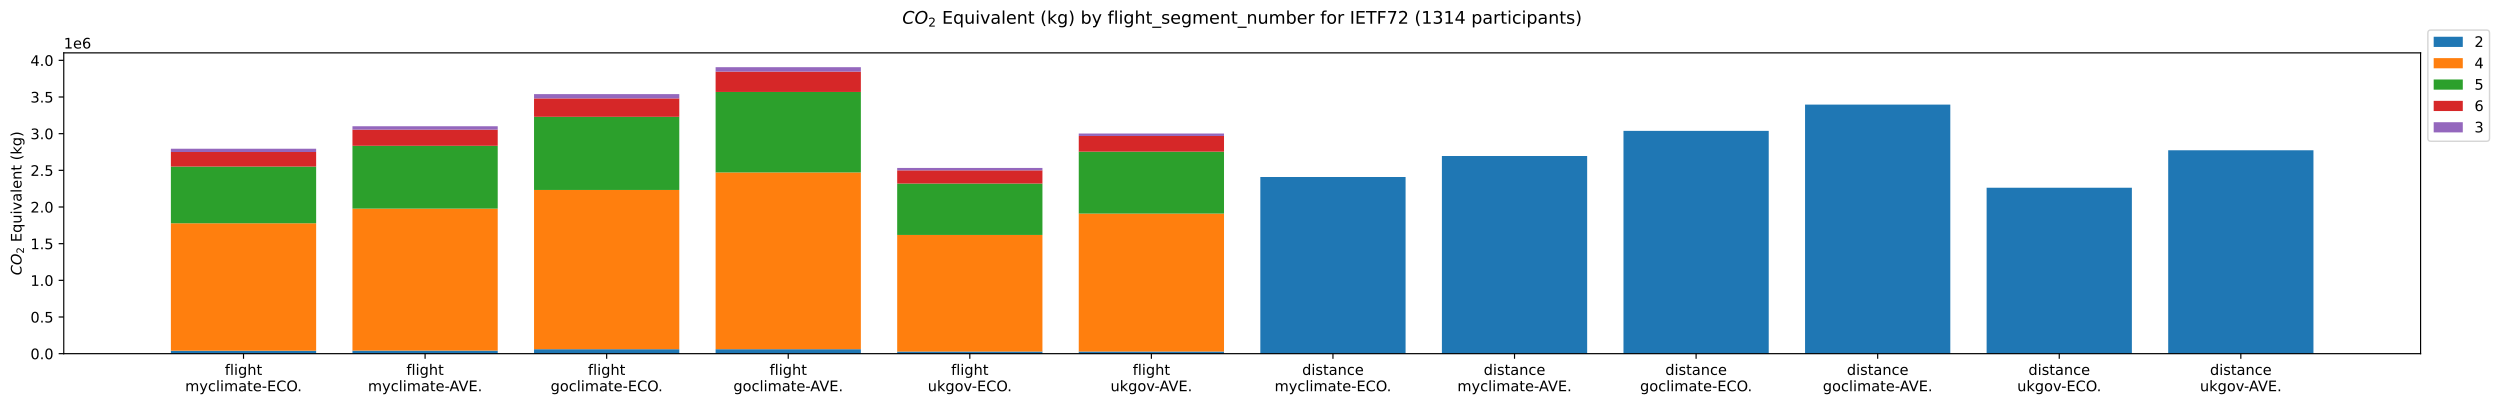 <?xml version="1.0" encoding="utf-8" standalone="no"?>
<!DOCTYPE svg PUBLIC "-//W3C//DTD SVG 1.1//EN"
  "http://www.w3.org/Graphics/SVG/1.1/DTD/svg11.dtd">
<!-- Created with matplotlib (https://matplotlib.org/) -->
<svg height="278.061pt" version="1.1" viewBox="0 0 1717.576 278.061" width="1717.576pt" xmlns="http://www.w3.org/2000/svg" xmlns:xlink="http://www.w3.org/1999/xlink">
 <defs>
  <style type="text/css">
*{stroke-linecap:butt;stroke-linejoin:round;}
  </style>
 </defs>
 <g id="figure_1">
  <g id="patch_1">
   <path d="M -0 278.061 
L 1717.576 278.061 
L 1717.576 0 
L -0 0 
z
" style="fill:#ffffff;"/>
  </g>
  <g id="axes_1">
   <g id="patch_2">
    <path d="M 43.803 242.985 
L 1663.013 242.985 
L 1663.013 36.32 
L 43.803 36.32 
z
" style="fill:#ffffff;"/>
   </g>
   <g id="patch_3">
    <path clip-path="url(#p54dc9be041)" d="M 117.404 242.985 
L 217.201 242.985 
L 217.201 240.955 
L 117.404 240.955 
z
" style="fill:#1f77b4;"/>
   </g>
   <g id="patch_4">
    <path clip-path="url(#p54dc9be041)" d="M 242.15 242.985 
L 341.947 242.985 
L 341.947 240.875 
L 242.15 240.875 
z
" style="fill:#1f77b4;"/>
   </g>
   <g id="patch_5">
    <path clip-path="url(#p54dc9be041)" d="M 366.897 242.985 
L 466.694 242.985 
L 466.694 239.891 
L 366.897 239.891 
z
" style="fill:#1f77b4;"/>
   </g>
   <g id="patch_6">
    <path clip-path="url(#p54dc9be041)" d="M 491.643 242.985 
L 591.44 242.985 
L 591.44 239.891 
L 491.643 239.891 
z
" style="fill:#1f77b4;"/>
   </g>
   <g id="patch_7">
    <path clip-path="url(#p54dc9be041)" d="M 616.39 242.985 
L 716.187 242.985 
L 716.187 241.528 
L 616.39 241.528 
z
" style="fill:#1f77b4;"/>
   </g>
   <g id="patch_8">
    <path clip-path="url(#p54dc9be041)" d="M 741.136 242.985 
L 840.933 242.985 
L 840.933 241.516 
L 741.136 241.516 
z
" style="fill:#1f77b4;"/>
   </g>
   <g id="patch_9">
    <path clip-path="url(#p54dc9be041)" d="M 865.883 242.985 
L 965.68 242.985 
L 965.68 121.591 
L 865.883 121.591 
z
" style="fill:#1f77b4;"/>
   </g>
   <g id="patch_10">
    <path clip-path="url(#p54dc9be041)" d="M 990.629 242.985 
L 1090.427 242.985 
L 1090.427 107.156 
L 990.629 107.156 
z
" style="fill:#1f77b4;"/>
   </g>
   <g id="patch_11">
    <path clip-path="url(#p54dc9be041)" d="M 1115.376 242.985 
L 1215.173 242.985 
L 1215.173 89.925 
L 1115.376 89.925 
z
" style="fill:#1f77b4;"/>
   </g>
   <g id="patch_12">
    <path clip-path="url(#p54dc9be041)" d="M 1240.122 242.985 
L 1339.92 242.985 
L 1339.92 71.849 
L 1240.122 71.849 
z
" style="fill:#1f77b4;"/>
   </g>
   <g id="patch_13">
    <path clip-path="url(#p54dc9be041)" d="M 1364.869 242.985 
L 1464.666 242.985 
L 1464.666 128.997 
L 1364.869 128.997 
z
" style="fill:#1f77b4;"/>
   </g>
   <g id="patch_14">
    <path clip-path="url(#p54dc9be041)" d="M 1489.615 242.985 
L 1589.413 242.985 
L 1589.413 103.227 
L 1489.615 103.227 
z
" style="fill:#1f77b4;"/>
   </g>
   <g id="patch_15">
    <path clip-path="url(#p54dc9be041)" d="M 117.404 240.955 
L 217.201 240.955 
L 217.201 153.385 
L 117.404 153.385 
z
" style="fill:#ff7f0e;"/>
   </g>
   <g id="patch_16">
    <path clip-path="url(#p54dc9be041)" d="M 242.15 240.875 
L 341.947 240.875 
L 341.947 143.328 
L 242.15 143.328 
z
" style="fill:#ff7f0e;"/>
   </g>
   <g id="patch_17">
    <path clip-path="url(#p54dc9be041)" d="M 366.897 239.891 
L 466.694 239.891 
L 466.694 130.505 
L 366.897 130.505 
z
" style="fill:#ff7f0e;"/>
   </g>
   <g id="patch_18">
    <path clip-path="url(#p54dc9be041)" d="M 491.643 239.891 
L 591.44 239.891 
L 591.44 118.466 
L 491.643 118.466 
z
" style="fill:#ff7f0e;"/>
   </g>
   <g id="patch_19">
    <path clip-path="url(#p54dc9be041)" d="M 616.39 241.528 
L 716.187 241.528 
L 716.187 161.414 
L 616.39 161.414 
z
" style="fill:#ff7f0e;"/>
   </g>
   <g id="patch_20">
    <path clip-path="url(#p54dc9be041)" d="M 741.136 241.516 
L 840.933 241.516 
L 840.933 146.735 
L 741.136 146.735 
z
" style="fill:#ff7f0e;"/>
   </g>
   <g id="patch_21">
    <path clip-path="url(#p54dc9be041)" d="M 865.883 121.591 
L 965.68 121.591 
L 965.68 121.591 
L 865.883 121.591 
z
" style="fill:#ff7f0e;"/>
   </g>
   <g id="patch_22">
    <path clip-path="url(#p54dc9be041)" d="M 990.629 107.156 
L 1090.427 107.156 
L 1090.427 107.156 
L 990.629 107.156 
z
" style="fill:#ff7f0e;"/>
   </g>
   <g id="patch_23">
    <path clip-path="url(#p54dc9be041)" d="M 1115.376 89.925 
L 1215.173 89.925 
L 1215.173 89.925 
L 1115.376 89.925 
z
" style="fill:#ff7f0e;"/>
   </g>
   <g id="patch_24">
    <path clip-path="url(#p54dc9be041)" d="M 1240.122 71.849 
L 1339.92 71.849 
L 1339.92 71.849 
L 1240.122 71.849 
z
" style="fill:#ff7f0e;"/>
   </g>
   <g id="patch_25">
    <path clip-path="url(#p54dc9be041)" d="M 1364.869 128.997 
L 1464.666 128.997 
L 1464.666 128.997 
L 1364.869 128.997 
z
" style="fill:#ff7f0e;"/>
   </g>
   <g id="patch_26">
    <path clip-path="url(#p54dc9be041)" d="M 1489.615 103.227 
L 1589.413 103.227 
L 1589.413 103.227 
L 1489.615 103.227 
z
" style="fill:#ff7f0e;"/>
   </g>
   <g id="patch_27">
    <path clip-path="url(#p54dc9be041)" d="M 117.404 153.385 
L 217.201 153.385 
L 217.201 114.438 
L 117.404 114.438 
z
" style="fill:#2ca02c;"/>
   </g>
   <g id="patch_28">
    <path clip-path="url(#p54dc9be041)" d="M 242.15 143.328 
L 341.947 143.328 
L 341.947 100.162 
L 242.15 100.162 
z
" style="fill:#2ca02c;"/>
   </g>
   <g id="patch_29">
    <path clip-path="url(#p54dc9be041)" d="M 366.897 130.505 
L 466.694 130.505 
L 466.694 80.251 
L 366.897 80.251 
z
" style="fill:#2ca02c;"/>
   </g>
   <g id="patch_30">
    <path clip-path="url(#p54dc9be041)" d="M 491.643 118.466 
L 591.44 118.466 
L 591.44 63.171 
L 491.643 63.171 
z
" style="fill:#2ca02c;"/>
   </g>
   <g id="patch_31">
    <path clip-path="url(#p54dc9be041)" d="M 616.39 161.414 
L 716.187 161.414 
L 716.187 126.097 
L 616.39 126.097 
z
" style="fill:#2ca02c;"/>
   </g>
   <g id="patch_32">
    <path clip-path="url(#p54dc9be041)" d="M 741.136 146.735 
L 840.933 146.735 
L 840.933 104.195 
L 741.136 104.195 
z
" style="fill:#2ca02c;"/>
   </g>
   <g id="patch_33">
    <path clip-path="url(#p54dc9be041)" d="M 865.883 121.591 
L 965.68 121.591 
L 965.68 121.591 
L 865.883 121.591 
z
" style="fill:#2ca02c;"/>
   </g>
   <g id="patch_34">
    <path clip-path="url(#p54dc9be041)" d="M 990.629 107.156 
L 1090.427 107.156 
L 1090.427 107.156 
L 990.629 107.156 
z
" style="fill:#2ca02c;"/>
   </g>
   <g id="patch_35">
    <path clip-path="url(#p54dc9be041)" d="M 1115.376 89.925 
L 1215.173 89.925 
L 1215.173 89.925 
L 1115.376 89.925 
z
" style="fill:#2ca02c;"/>
   </g>
   <g id="patch_36">
    <path clip-path="url(#p54dc9be041)" d="M 1240.122 71.849 
L 1339.92 71.849 
L 1339.92 71.849 
L 1240.122 71.849 
z
" style="fill:#2ca02c;"/>
   </g>
   <g id="patch_37">
    <path clip-path="url(#p54dc9be041)" d="M 1364.869 128.997 
L 1464.666 128.997 
L 1464.666 128.997 
L 1364.869 128.997 
z
" style="fill:#2ca02c;"/>
   </g>
   <g id="patch_38">
    <path clip-path="url(#p54dc9be041)" d="M 1489.615 103.227 
L 1589.413 103.227 
L 1589.413 103.227 
L 1489.615 103.227 
z
" style="fill:#2ca02c;"/>
   </g>
   <g id="patch_39">
    <path clip-path="url(#p54dc9be041)" d="M 117.404 114.438 
L 217.201 114.438 
L 217.201 104.428 
L 117.404 104.428 
z
" style="fill:#d62728;"/>
   </g>
   <g id="patch_40">
    <path clip-path="url(#p54dc9be041)" d="M 242.15 100.162 
L 341.947 100.162 
L 341.947 89.07 
L 242.15 89.07 
z
" style="fill:#d62728;"/>
   </g>
   <g id="patch_41">
    <path clip-path="url(#p54dc9be041)" d="M 366.897 80.251 
L 466.694 80.251 
L 466.694 67.6 
L 366.897 67.6 
z
" style="fill:#d62728;"/>
   </g>
   <g id="patch_42">
    <path clip-path="url(#p54dc9be041)" d="M 491.643 63.171 
L 591.44 63.171 
L 591.44 49.204 
L 491.643 49.204 
z
" style="fill:#d62728;"/>
   </g>
   <g id="patch_43">
    <path clip-path="url(#p54dc9be041)" d="M 616.39 126.097 
L 716.187 126.097 
L 716.187 117.035 
L 616.39 117.035 
z
" style="fill:#d62728;"/>
   </g>
   <g id="patch_44">
    <path clip-path="url(#p54dc9be041)" d="M 741.136 104.195 
L 840.933 104.195 
L 840.933 93.411 
L 741.136 93.411 
z
" style="fill:#d62728;"/>
   </g>
   <g id="patch_45">
    <path clip-path="url(#p54dc9be041)" d="M 865.883 121.591 
L 965.68 121.591 
L 965.68 121.591 
L 865.883 121.591 
z
" style="fill:#d62728;"/>
   </g>
   <g id="patch_46">
    <path clip-path="url(#p54dc9be041)" d="M 990.629 107.156 
L 1090.427 107.156 
L 1090.427 107.156 
L 990.629 107.156 
z
" style="fill:#d62728;"/>
   </g>
   <g id="patch_47">
    <path clip-path="url(#p54dc9be041)" d="M 1115.376 89.925 
L 1215.173 89.925 
L 1215.173 89.925 
L 1115.376 89.925 
z
" style="fill:#d62728;"/>
   </g>
   <g id="patch_48">
    <path clip-path="url(#p54dc9be041)" d="M 1240.122 71.849 
L 1339.92 71.849 
L 1339.92 71.849 
L 1240.122 71.849 
z
" style="fill:#d62728;"/>
   </g>
   <g id="patch_49">
    <path clip-path="url(#p54dc9be041)" d="M 1364.869 128.997 
L 1464.666 128.997 
L 1464.666 128.997 
L 1364.869 128.997 
z
" style="fill:#d62728;"/>
   </g>
   <g id="patch_50">
    <path clip-path="url(#p54dc9be041)" d="M 1489.615 103.227 
L 1589.413 103.227 
L 1589.413 103.227 
L 1489.615 103.227 
z
" style="fill:#d62728;"/>
   </g>
   <g id="patch_51">
    <path clip-path="url(#p54dc9be041)" d="M 117.404 104.428 
L 217.201 104.428 
L 217.201 102.184 
L 117.404 102.184 
z
" style="fill:#9467bd;"/>
   </g>
   <g id="patch_52">
    <path clip-path="url(#p54dc9be041)" d="M 242.15 89.07 
L 341.947 89.07 
L 341.947 86.736 
L 242.15 86.736 
z
" style="fill:#9467bd;"/>
   </g>
   <g id="patch_53">
    <path clip-path="url(#p54dc9be041)" d="M 366.897 67.6 
L 466.694 67.6 
L 466.694 64.657 
L 366.897 64.657 
z
" style="fill:#9467bd;"/>
   </g>
   <g id="patch_54">
    <path clip-path="url(#p54dc9be041)" d="M 491.643 49.204 
L 591.44 49.204 
L 591.44 46.161 
L 491.643 46.161 
z
" style="fill:#9467bd;"/>
   </g>
   <g id="patch_55">
    <path clip-path="url(#p54dc9be041)" d="M 616.39 117.035 
L 716.187 117.035 
L 716.187 115.38 
L 616.39 115.38 
z
" style="fill:#9467bd;"/>
   </g>
   <g id="patch_56">
    <path clip-path="url(#p54dc9be041)" d="M 741.136 93.411 
L 840.933 93.411 
L 840.933 91.733 
L 741.136 91.733 
z
" style="fill:#9467bd;"/>
   </g>
   <g id="patch_57">
    <path clip-path="url(#p54dc9be041)" d="M 865.883 121.591 
L 965.68 121.591 
L 965.68 121.591 
L 865.883 121.591 
z
" style="fill:#9467bd;"/>
   </g>
   <g id="patch_58">
    <path clip-path="url(#p54dc9be041)" d="M 990.629 107.156 
L 1090.427 107.156 
L 1090.427 107.156 
L 990.629 107.156 
z
" style="fill:#9467bd;"/>
   </g>
   <g id="patch_59">
    <path clip-path="url(#p54dc9be041)" d="M 1115.376 89.925 
L 1215.173 89.925 
L 1215.173 89.925 
L 1115.376 89.925 
z
" style="fill:#9467bd;"/>
   </g>
   <g id="patch_60">
    <path clip-path="url(#p54dc9be041)" d="M 1240.122 71.849 
L 1339.92 71.849 
L 1339.92 71.849 
L 1240.122 71.849 
z
" style="fill:#9467bd;"/>
   </g>
   <g id="patch_61">
    <path clip-path="url(#p54dc9be041)" d="M 1364.869 128.997 
L 1464.666 128.997 
L 1464.666 128.997 
L 1364.869 128.997 
z
" style="fill:#9467bd;"/>
   </g>
   <g id="patch_62">
    <path clip-path="url(#p54dc9be041)" d="M 1489.615 103.227 
L 1589.413 103.227 
L 1589.413 103.227 
L 1489.615 103.227 
z
" style="fill:#9467bd;"/>
   </g>
   <g id="matplotlib.axis_1">
    <g id="xtick_1">
     <g id="line2d_1">
      <defs>
       <path d="M 0 0 
L 0 3.5 
" id="m8d1de72ce3" style="stroke:#000000;stroke-width:0.8;"/>
      </defs>
      <g>
       <use style="stroke:#000000;stroke-width:0.8;" x="167.302" xlink:href="#m8d1de72ce3" y="242.985"/>
      </g>
     </g>
     <g id="text_1">
      <!-- flight -->
      <defs>
       <path d="M 37.109 75.984 
L 37.109 68.5 
L 28.516 68.5 
Q 23.688 68.5 21.797 66.547 
Q 19.922 64.594 19.922 59.516 
L 19.922 54.688 
L 34.719 54.688 
L 34.719 47.703 
L 19.922 47.703 
L 19.922 0 
L 10.891 0 
L 10.891 47.703 
L 2.297 47.703 
L 2.297 54.688 
L 10.891 54.688 
L 10.891 58.5 
Q 10.891 67.625 15.141 71.797 
Q 19.391 75.984 28.609 75.984 
z
" id="DejaVuSans-102"/>
       <path d="M 9.422 75.984 
L 18.406 75.984 
L 18.406 0 
L 9.422 0 
z
" id="DejaVuSans-108"/>
       <path d="M 9.422 54.688 
L 18.406 54.688 
L 18.406 0 
L 9.422 0 
z
M 9.422 75.984 
L 18.406 75.984 
L 18.406 64.594 
L 9.422 64.594 
z
" id="DejaVuSans-105"/>
       <path d="M 45.406 27.984 
Q 45.406 37.75 41.375 43.109 
Q 37.359 48.484 30.078 48.484 
Q 22.859 48.484 18.828 43.109 
Q 14.797 37.75 14.797 27.984 
Q 14.797 18.266 18.828 12.891 
Q 22.859 7.516 30.078 7.516 
Q 37.359 7.516 41.375 12.891 
Q 45.406 18.266 45.406 27.984 
z
M 54.391 6.781 
Q 54.391 -7.172 48.188 -13.984 
Q 42 -20.797 29.203 -20.797 
Q 24.469 -20.797 20.266 -20.094 
Q 16.062 -19.391 12.109 -17.922 
L 12.109 -9.188 
Q 16.062 -11.328 19.922 -12.344 
Q 23.781 -13.375 27.781 -13.375 
Q 36.625 -13.375 41.016 -8.766 
Q 45.406 -4.156 45.406 5.172 
L 45.406 9.625 
Q 42.625 4.781 38.281 2.391 
Q 33.938 0 27.875 0 
Q 17.828 0 11.672 7.656 
Q 5.516 15.328 5.516 27.984 
Q 5.516 40.672 11.672 48.328 
Q 17.828 56 27.875 56 
Q 33.938 56 38.281 53.609 
Q 42.625 51.219 45.406 46.391 
L 45.406 54.688 
L 54.391 54.688 
z
" id="DejaVuSans-103"/>
       <path d="M 54.891 33.016 
L 54.891 0 
L 45.906 0 
L 45.906 32.719 
Q 45.906 40.484 42.875 44.328 
Q 39.844 48.188 33.797 48.188 
Q 26.516 48.188 22.312 43.547 
Q 18.109 38.922 18.109 30.906 
L 18.109 0 
L 9.078 0 
L 9.078 75.984 
L 18.109 75.984 
L 18.109 46.188 
Q 21.344 51.125 25.703 53.562 
Q 30.078 56 35.797 56 
Q 45.219 56 50.047 50.172 
Q 54.891 44.344 54.891 33.016 
z
" id="DejaVuSans-104"/>
       <path d="M 18.312 70.219 
L 18.312 54.688 
L 36.812 54.688 
L 36.812 47.703 
L 18.312 47.703 
L 18.312 18.016 
Q 18.312 11.328 20.141 9.422 
Q 21.969 7.516 27.594 7.516 
L 36.812 7.516 
L 36.812 0 
L 27.594 0 
Q 17.188 0 13.234 3.875 
Q 9.281 7.766 9.281 18.016 
L 9.281 47.703 
L 2.688 47.703 
L 2.688 54.688 
L 9.281 54.688 
L 9.281 70.219 
z
" id="DejaVuSans-116"/>
      </defs>
      <g transform="translate(154.461 257.583)scale(0.1 -0.1)">
       <use xlink:href="#DejaVuSans-102"/>
       <use x="35.205" xlink:href="#DejaVuSans-108"/>
       <use x="62.988" xlink:href="#DejaVuSans-105"/>
       <use x="90.771" xlink:href="#DejaVuSans-103"/>
       <use x="154.248" xlink:href="#DejaVuSans-104"/>
       <use x="217.627" xlink:href="#DejaVuSans-116"/>
      </g>
      <!-- myclimate-ECO. -->
      <defs>
       <path d="M 52 44.188 
Q 55.375 50.25 60.062 53.125 
Q 64.75 56 71.094 56 
Q 79.641 56 84.281 50.016 
Q 88.922 44.047 88.922 33.016 
L 88.922 0 
L 79.891 0 
L 79.891 32.719 
Q 79.891 40.578 77.094 44.375 
Q 74.312 48.188 68.609 48.188 
Q 61.625 48.188 57.562 43.547 
Q 53.516 38.922 53.516 30.906 
L 53.516 0 
L 44.484 0 
L 44.484 32.719 
Q 44.484 40.625 41.703 44.406 
Q 38.922 48.188 33.109 48.188 
Q 26.219 48.188 22.156 43.531 
Q 18.109 38.875 18.109 30.906 
L 18.109 0 
L 9.078 0 
L 9.078 54.688 
L 18.109 54.688 
L 18.109 46.188 
Q 21.188 51.219 25.484 53.609 
Q 29.781 56 35.688 56 
Q 41.656 56 45.828 52.969 
Q 50 49.953 52 44.188 
z
" id="DejaVuSans-109"/>
       <path d="M 32.172 -5.078 
Q 28.375 -14.844 24.75 -17.812 
Q 21.141 -20.797 15.094 -20.797 
L 7.906 -20.797 
L 7.906 -13.281 
L 13.188 -13.281 
Q 16.891 -13.281 18.938 -11.516 
Q 21 -9.766 23.484 -3.219 
L 25.094 0.875 
L 2.984 54.688 
L 12.5 54.688 
L 29.594 11.922 
L 46.688 54.688 
L 56.203 54.688 
z
" id="DejaVuSans-121"/>
       <path d="M 48.781 52.594 
L 48.781 44.188 
Q 44.969 46.297 41.141 47.344 
Q 37.312 48.391 33.406 48.391 
Q 24.656 48.391 19.812 42.844 
Q 14.984 37.312 14.984 27.297 
Q 14.984 17.281 19.812 11.734 
Q 24.656 6.203 33.406 6.203 
Q 37.312 6.203 41.141 7.25 
Q 44.969 8.297 48.781 10.406 
L 48.781 2.094 
Q 45.016 0.344 40.984 -0.531 
Q 36.969 -1.422 32.422 -1.422 
Q 20.062 -1.422 12.781 6.344 
Q 5.516 14.109 5.516 27.297 
Q 5.516 40.672 12.859 48.328 
Q 20.219 56 33.016 56 
Q 37.156 56 41.109 55.141 
Q 45.062 54.297 48.781 52.594 
z
" id="DejaVuSans-99"/>
       <path d="M 34.281 27.484 
Q 23.391 27.484 19.188 25 
Q 14.984 22.516 14.984 16.5 
Q 14.984 11.719 18.141 8.906 
Q 21.297 6.109 26.703 6.109 
Q 34.188 6.109 38.703 11.406 
Q 43.219 16.703 43.219 25.484 
L 43.219 27.484 
z
M 52.203 31.203 
L 52.203 0 
L 43.219 0 
L 43.219 8.297 
Q 40.141 3.328 35.547 0.953 
Q 30.953 -1.422 24.312 -1.422 
Q 15.922 -1.422 10.953 3.297 
Q 6 8.016 6 15.922 
Q 6 25.141 12.172 29.828 
Q 18.359 34.516 30.609 34.516 
L 43.219 34.516 
L 43.219 35.406 
Q 43.219 41.609 39.141 45 
Q 35.062 48.391 27.688 48.391 
Q 23 48.391 18.547 47.266 
Q 14.109 46.141 10.016 43.891 
L 10.016 52.203 
Q 14.938 54.109 19.578 55.047 
Q 24.219 56 28.609 56 
Q 40.484 56 46.344 49.844 
Q 52.203 43.703 52.203 31.203 
z
" id="DejaVuSans-97"/>
       <path d="M 56.203 29.594 
L 56.203 25.203 
L 14.891 25.203 
Q 15.484 15.922 20.484 11.062 
Q 25.484 6.203 34.422 6.203 
Q 39.594 6.203 44.453 7.469 
Q 49.312 8.734 54.109 11.281 
L 54.109 2.781 
Q 49.266 0.734 44.188 -0.344 
Q 39.109 -1.422 33.891 -1.422 
Q 20.797 -1.422 13.156 6.188 
Q 5.516 13.812 5.516 26.812 
Q 5.516 40.234 12.766 48.109 
Q 20.016 56 32.328 56 
Q 43.359 56 49.781 48.891 
Q 56.203 41.797 56.203 29.594 
z
M 47.219 32.234 
Q 47.125 39.594 43.094 43.984 
Q 39.062 48.391 32.422 48.391 
Q 24.906 48.391 20.391 44.141 
Q 15.875 39.891 15.188 32.172 
z
" id="DejaVuSans-101"/>
       <path d="M 4.891 31.391 
L 31.203 31.391 
L 31.203 23.391 
L 4.891 23.391 
z
" id="DejaVuSans-45"/>
       <path d="M 9.812 72.906 
L 55.906 72.906 
L 55.906 64.594 
L 19.672 64.594 
L 19.672 43.016 
L 54.391 43.016 
L 54.391 34.719 
L 19.672 34.719 
L 19.672 8.297 
L 56.781 8.297 
L 56.781 0 
L 9.812 0 
z
" id="DejaVuSans-69"/>
       <path d="M 64.406 67.281 
L 64.406 56.891 
Q 59.422 61.531 53.781 63.812 
Q 48.141 66.109 41.797 66.109 
Q 29.297 66.109 22.656 58.469 
Q 16.016 50.828 16.016 36.375 
Q 16.016 21.969 22.656 14.328 
Q 29.297 6.688 41.797 6.688 
Q 48.141 6.688 53.781 8.984 
Q 59.422 11.281 64.406 15.922 
L 64.406 5.609 
Q 59.234 2.094 53.438 0.328 
Q 47.656 -1.422 41.219 -1.422 
Q 24.656 -1.422 15.125 8.703 
Q 5.609 18.844 5.609 36.375 
Q 5.609 53.953 15.125 64.078 
Q 24.656 74.219 41.219 74.219 
Q 47.75 74.219 53.531 72.484 
Q 59.328 70.75 64.406 67.281 
z
" id="DejaVuSans-67"/>
       <path d="M 39.406 66.219 
Q 28.656 66.219 22.328 58.203 
Q 16.016 50.203 16.016 36.375 
Q 16.016 22.609 22.328 14.594 
Q 28.656 6.594 39.406 6.594 
Q 50.141 6.594 56.422 14.594 
Q 62.703 22.609 62.703 36.375 
Q 62.703 50.203 56.422 58.203 
Q 50.141 66.219 39.406 66.219 
z
M 39.406 74.219 
Q 54.734 74.219 63.906 63.938 
Q 73.094 53.656 73.094 36.375 
Q 73.094 19.141 63.906 8.859 
Q 54.734 -1.422 39.406 -1.422 
Q 24.031 -1.422 14.812 8.828 
Q 5.609 19.094 5.609 36.375 
Q 5.609 53.656 14.812 63.938 
Q 24.031 74.219 39.406 74.219 
z
" id="DejaVuSans-79"/>
       <path d="M 10.688 12.406 
L 21 12.406 
L 21 0 
L 10.688 0 
z
" id="DejaVuSans-46"/>
      </defs>
      <g transform="translate(127.194 268.781)scale(0.1 -0.1)">
       <use xlink:href="#DejaVuSans-109"/>
       <use x="97.412" xlink:href="#DejaVuSans-121"/>
       <use x="156.592" xlink:href="#DejaVuSans-99"/>
       <use x="211.572" xlink:href="#DejaVuSans-108"/>
       <use x="239.355" xlink:href="#DejaVuSans-105"/>
       <use x="267.139" xlink:href="#DejaVuSans-109"/>
       <use x="364.551" xlink:href="#DejaVuSans-97"/>
       <use x="425.83" xlink:href="#DejaVuSans-116"/>
       <use x="465.039" xlink:href="#DejaVuSans-101"/>
       <use x="526.562" xlink:href="#DejaVuSans-45"/>
       <use x="562.646" xlink:href="#DejaVuSans-69"/>
       <use x="625.83" xlink:href="#DejaVuSans-67"/>
       <use x="695.654" xlink:href="#DejaVuSans-79"/>
       <use x="770.365" xlink:href="#DejaVuSans-46"/>
      </g>
     </g>
    </g>
    <g id="xtick_2">
     <g id="line2d_2">
      <g>
       <use style="stroke:#000000;stroke-width:0.8;" x="292.049" xlink:href="#m8d1de72ce3" y="242.985"/>
      </g>
     </g>
     <g id="text_2">
      <!-- flight -->
      <g transform="translate(279.207 257.583)scale(0.1 -0.1)">
       <use xlink:href="#DejaVuSans-102"/>
       <use x="35.205" xlink:href="#DejaVuSans-108"/>
       <use x="62.988" xlink:href="#DejaVuSans-105"/>
       <use x="90.771" xlink:href="#DejaVuSans-103"/>
       <use x="154.248" xlink:href="#DejaVuSans-104"/>
       <use x="217.627" xlink:href="#DejaVuSans-116"/>
      </g>
      <!-- myclimate-AVE. -->
      <defs>
       <path d="M 34.188 63.188 
L 20.797 26.906 
L 47.609 26.906 
z
M 28.609 72.906 
L 39.797 72.906 
L 67.578 0 
L 57.328 0 
L 50.688 18.703 
L 17.828 18.703 
L 11.188 0 
L 0.781 0 
z
" id="DejaVuSans-65"/>
       <path d="M 28.609 0 
L 0.781 72.906 
L 11.078 72.906 
L 34.188 11.531 
L 57.328 72.906 
L 67.578 72.906 
L 39.797 0 
z
" id="DejaVuSans-86"/>
      </defs>
      <g transform="translate(252.759 268.781)scale(0.1 -0.1)">
       <use xlink:href="#DejaVuSans-109"/>
       <use x="97.412" xlink:href="#DejaVuSans-121"/>
       <use x="156.592" xlink:href="#DejaVuSans-99"/>
       <use x="211.572" xlink:href="#DejaVuSans-108"/>
       <use x="239.355" xlink:href="#DejaVuSans-105"/>
       <use x="267.139" xlink:href="#DejaVuSans-109"/>
       <use x="364.551" xlink:href="#DejaVuSans-97"/>
       <use x="425.83" xlink:href="#DejaVuSans-116"/>
       <use x="465.039" xlink:href="#DejaVuSans-101"/>
       <use x="526.562" xlink:href="#DejaVuSans-45"/>
       <use x="560.396" xlink:href="#DejaVuSans-65"/>
       <use x="622.43" xlink:href="#DejaVuSans-86"/>
       <use x="690.838" xlink:href="#DejaVuSans-69"/>
       <use x="754.021" xlink:href="#DejaVuSans-46"/>
      </g>
     </g>
    </g>
    <g id="xtick_3">
     <g id="line2d_3">
      <g>
       <use style="stroke:#000000;stroke-width:0.8;" x="416.795" xlink:href="#m8d1de72ce3" y="242.985"/>
      </g>
     </g>
     <g id="text_3">
      <!-- flight -->
      <g transform="translate(403.954 257.583)scale(0.1 -0.1)">
       <use xlink:href="#DejaVuSans-102"/>
       <use x="35.205" xlink:href="#DejaVuSans-108"/>
       <use x="62.988" xlink:href="#DejaVuSans-105"/>
       <use x="90.771" xlink:href="#DejaVuSans-103"/>
       <use x="154.248" xlink:href="#DejaVuSans-104"/>
       <use x="217.627" xlink:href="#DejaVuSans-116"/>
      </g>
      <!-- goclimate-ECO. -->
      <defs>
       <path d="M 30.609 48.391 
Q 23.391 48.391 19.188 42.75 
Q 14.984 37.109 14.984 27.297 
Q 14.984 17.484 19.156 11.844 
Q 23.344 6.203 30.609 6.203 
Q 37.797 6.203 41.984 11.859 
Q 46.188 17.531 46.188 27.297 
Q 46.188 37.016 41.984 42.703 
Q 37.797 48.391 30.609 48.391 
z
M 30.609 56 
Q 42.328 56 49.016 48.375 
Q 55.719 40.766 55.719 27.297 
Q 55.719 13.875 49.016 6.219 
Q 42.328 -1.422 30.609 -1.422 
Q 18.844 -1.422 12.172 6.219 
Q 5.516 13.875 5.516 27.297 
Q 5.516 40.766 12.172 48.375 
Q 18.844 56 30.609 56 
z
" id="DejaVuSans-111"/>
      </defs>
      <g transform="translate(378.284 268.781)scale(0.1 -0.1)">
       <use xlink:href="#DejaVuSans-103"/>
       <use x="63.477" xlink:href="#DejaVuSans-111"/>
       <use x="124.658" xlink:href="#DejaVuSans-99"/>
       <use x="179.639" xlink:href="#DejaVuSans-108"/>
       <use x="207.422" xlink:href="#DejaVuSans-105"/>
       <use x="235.205" xlink:href="#DejaVuSans-109"/>
       <use x="332.617" xlink:href="#DejaVuSans-97"/>
       <use x="393.896" xlink:href="#DejaVuSans-116"/>
       <use x="433.105" xlink:href="#DejaVuSans-101"/>
       <use x="494.629" xlink:href="#DejaVuSans-45"/>
       <use x="530.713" xlink:href="#DejaVuSans-69"/>
       <use x="593.896" xlink:href="#DejaVuSans-67"/>
       <use x="663.721" xlink:href="#DejaVuSans-79"/>
       <use x="738.432" xlink:href="#DejaVuSans-46"/>
      </g>
     </g>
    </g>
    <g id="xtick_4">
     <g id="line2d_4">
      <g>
       <use style="stroke:#000000;stroke-width:0.8;" x="541.542" xlink:href="#m8d1de72ce3" y="242.985"/>
      </g>
     </g>
     <g id="text_4">
      <!-- flight -->
      <g transform="translate(528.7 257.583)scale(0.1 -0.1)">
       <use xlink:href="#DejaVuSans-102"/>
       <use x="35.205" xlink:href="#DejaVuSans-108"/>
       <use x="62.988" xlink:href="#DejaVuSans-105"/>
       <use x="90.771" xlink:href="#DejaVuSans-103"/>
       <use x="154.248" xlink:href="#DejaVuSans-104"/>
       <use x="217.627" xlink:href="#DejaVuSans-116"/>
      </g>
      <!-- goclimate-AVE. -->
      <g transform="translate(503.848 268.781)scale(0.1 -0.1)">
       <use xlink:href="#DejaVuSans-103"/>
       <use x="63.477" xlink:href="#DejaVuSans-111"/>
       <use x="124.658" xlink:href="#DejaVuSans-99"/>
       <use x="179.639" xlink:href="#DejaVuSans-108"/>
       <use x="207.422" xlink:href="#DejaVuSans-105"/>
       <use x="235.205" xlink:href="#DejaVuSans-109"/>
       <use x="332.617" xlink:href="#DejaVuSans-97"/>
       <use x="393.896" xlink:href="#DejaVuSans-116"/>
       <use x="433.105" xlink:href="#DejaVuSans-101"/>
       <use x="494.629" xlink:href="#DejaVuSans-45"/>
       <use x="528.463" xlink:href="#DejaVuSans-65"/>
       <use x="590.496" xlink:href="#DejaVuSans-86"/>
       <use x="658.904" xlink:href="#DejaVuSans-69"/>
       <use x="722.088" xlink:href="#DejaVuSans-46"/>
      </g>
     </g>
    </g>
    <g id="xtick_5">
     <g id="line2d_5">
      <g>
       <use style="stroke:#000000;stroke-width:0.8;" x="666.288" xlink:href="#m8d1de72ce3" y="242.985"/>
      </g>
     </g>
     <g id="text_5">
      <!-- flight -->
      <g transform="translate(653.447 257.583)scale(0.1 -0.1)">
       <use xlink:href="#DejaVuSans-102"/>
       <use x="35.205" xlink:href="#DejaVuSans-108"/>
       <use x="62.988" xlink:href="#DejaVuSans-105"/>
       <use x="90.771" xlink:href="#DejaVuSans-103"/>
       <use x="154.248" xlink:href="#DejaVuSans-104"/>
       <use x="217.627" xlink:href="#DejaVuSans-116"/>
      </g>
      <!-- ukgov-ECO. -->
      <defs>
       <path d="M 8.5 21.578 
L 8.5 54.688 
L 17.484 54.688 
L 17.484 21.922 
Q 17.484 14.156 20.5 10.266 
Q 23.531 6.391 29.594 6.391 
Q 36.859 6.391 41.078 11.031 
Q 45.312 15.672 45.312 23.688 
L 45.312 54.688 
L 54.297 54.688 
L 54.297 0 
L 45.312 0 
L 45.312 8.406 
Q 42.047 3.422 37.719 1 
Q 33.406 -1.422 27.688 -1.422 
Q 18.266 -1.422 13.375 4.438 
Q 8.5 10.297 8.5 21.578 
z
M 31.109 56 
z
" id="DejaVuSans-117"/>
       <path d="M 9.078 75.984 
L 18.109 75.984 
L 18.109 31.109 
L 44.922 54.688 
L 56.391 54.688 
L 27.391 29.109 
L 57.625 0 
L 45.906 0 
L 18.109 26.703 
L 18.109 0 
L 9.078 0 
z
" id="DejaVuSans-107"/>
       <path d="M 2.984 54.688 
L 12.5 54.688 
L 29.594 8.797 
L 46.688 54.688 
L 56.203 54.688 
L 35.688 0 
L 23.484 0 
z
" id="DejaVuSans-118"/>
      </defs>
      <g transform="translate(637.383 268.781)scale(0.1 -0.1)">
       <use xlink:href="#DejaVuSans-117"/>
       <use x="63.379" xlink:href="#DejaVuSans-107"/>
       <use x="121.289" xlink:href="#DejaVuSans-103"/>
       <use x="184.766" xlink:href="#DejaVuSans-111"/>
       <use x="245.947" xlink:href="#DejaVuSans-118"/>
       <use x="302.502" xlink:href="#DejaVuSans-45"/>
       <use x="338.586" xlink:href="#DejaVuSans-69"/>
       <use x="401.77" xlink:href="#DejaVuSans-67"/>
       <use x="471.594" xlink:href="#DejaVuSans-79"/>
       <use x="546.305" xlink:href="#DejaVuSans-46"/>
      </g>
     </g>
    </g>
    <g id="xtick_6">
     <g id="line2d_6">
      <g>
       <use style="stroke:#000000;stroke-width:0.8;" x="791.035" xlink:href="#m8d1de72ce3" y="242.985"/>
      </g>
     </g>
     <g id="text_6">
      <!-- flight -->
      <g transform="translate(778.193 257.583)scale(0.1 -0.1)">
       <use xlink:href="#DejaVuSans-102"/>
       <use x="35.205" xlink:href="#DejaVuSans-108"/>
       <use x="62.988" xlink:href="#DejaVuSans-105"/>
       <use x="90.771" xlink:href="#DejaVuSans-103"/>
       <use x="154.248" xlink:href="#DejaVuSans-104"/>
       <use x="217.627" xlink:href="#DejaVuSans-116"/>
      </g>
      <!-- ukgov-AVE. -->
      <g transform="translate(762.947 268.781)scale(0.1 -0.1)">
       <use xlink:href="#DejaVuSans-117"/>
       <use x="63.379" xlink:href="#DejaVuSans-107"/>
       <use x="121.289" xlink:href="#DejaVuSans-103"/>
       <use x="184.766" xlink:href="#DejaVuSans-111"/>
       <use x="245.947" xlink:href="#DejaVuSans-118"/>
       <use x="302.502" xlink:href="#DejaVuSans-45"/>
       <use x="336.336" xlink:href="#DejaVuSans-65"/>
       <use x="398.369" xlink:href="#DejaVuSans-86"/>
       <use x="466.777" xlink:href="#DejaVuSans-69"/>
       <use x="529.961" xlink:href="#DejaVuSans-46"/>
      </g>
     </g>
    </g>
    <g id="xtick_7">
     <g id="line2d_7">
      <g>
       <use style="stroke:#000000;stroke-width:0.8;" x="915.781" xlink:href="#m8d1de72ce3" y="242.985"/>
      </g>
     </g>
     <g id="text_7">
      <!-- distance -->
      <defs>
       <path d="M 45.406 46.391 
L 45.406 75.984 
L 54.391 75.984 
L 54.391 0 
L 45.406 0 
L 45.406 8.203 
Q 42.578 3.328 38.25 0.953 
Q 33.938 -1.422 27.875 -1.422 
Q 17.969 -1.422 11.734 6.484 
Q 5.516 14.406 5.516 27.297 
Q 5.516 40.188 11.734 48.094 
Q 17.969 56 27.875 56 
Q 33.938 56 38.25 53.625 
Q 42.578 51.266 45.406 46.391 
z
M 14.797 27.297 
Q 14.797 17.391 18.875 11.75 
Q 22.953 6.109 30.078 6.109 
Q 37.203 6.109 41.297 11.75 
Q 45.406 17.391 45.406 27.297 
Q 45.406 37.203 41.297 42.844 
Q 37.203 48.484 30.078 48.484 
Q 22.953 48.484 18.875 42.844 
Q 14.797 37.203 14.797 27.297 
z
" id="DejaVuSans-100"/>
       <path d="M 44.281 53.078 
L 44.281 44.578 
Q 40.484 46.531 36.375 47.5 
Q 32.281 48.484 27.875 48.484 
Q 21.188 48.484 17.844 46.438 
Q 14.5 44.391 14.5 40.281 
Q 14.5 37.156 16.891 35.375 
Q 19.281 33.594 26.516 31.984 
L 29.594 31.297 
Q 39.156 29.25 43.188 25.516 
Q 47.219 21.781 47.219 15.094 
Q 47.219 7.469 41.188 3.016 
Q 35.156 -1.422 24.609 -1.422 
Q 20.219 -1.422 15.453 -0.562 
Q 10.688 0.297 5.422 2 
L 5.422 11.281 
Q 10.406 8.688 15.234 7.391 
Q 20.062 6.109 24.812 6.109 
Q 31.156 6.109 34.562 8.281 
Q 37.984 10.453 37.984 14.406 
Q 37.984 18.062 35.516 20.016 
Q 33.062 21.969 24.703 23.781 
L 21.578 24.516 
Q 13.234 26.266 9.516 29.906 
Q 5.812 33.547 5.812 39.891 
Q 5.812 47.609 11.281 51.797 
Q 16.75 56 26.812 56 
Q 31.781 56 36.172 55.266 
Q 40.578 54.547 44.281 53.078 
z
" id="DejaVuSans-115"/>
       <path d="M 54.891 33.016 
L 54.891 0 
L 45.906 0 
L 45.906 32.719 
Q 45.906 40.484 42.875 44.328 
Q 39.844 48.188 33.797 48.188 
Q 26.516 48.188 22.312 43.547 
Q 18.109 38.922 18.109 30.906 
L 18.109 0 
L 9.078 0 
L 9.078 54.688 
L 18.109 54.688 
L 18.109 46.188 
Q 21.344 51.125 25.703 53.562 
Q 30.078 56 35.797 56 
Q 45.219 56 50.047 50.172 
Q 54.891 44.344 54.891 33.016 
z
" id="DejaVuSans-110"/>
      </defs>
      <g transform="translate(894.595 257.583)scale(0.1 -0.1)">
       <use xlink:href="#DejaVuSans-100"/>
       <use x="63.477" xlink:href="#DejaVuSans-105"/>
       <use x="91.26" xlink:href="#DejaVuSans-115"/>
       <use x="143.359" xlink:href="#DejaVuSans-116"/>
       <use x="182.568" xlink:href="#DejaVuSans-97"/>
       <use x="243.848" xlink:href="#DejaVuSans-110"/>
       <use x="307.227" xlink:href="#DejaVuSans-99"/>
       <use x="362.207" xlink:href="#DejaVuSans-101"/>
      </g>
      <!-- myclimate-ECO. -->
      <g transform="translate(875.674 268.781)scale(0.1 -0.1)">
       <use xlink:href="#DejaVuSans-109"/>
       <use x="97.412" xlink:href="#DejaVuSans-121"/>
       <use x="156.592" xlink:href="#DejaVuSans-99"/>
       <use x="211.572" xlink:href="#DejaVuSans-108"/>
       <use x="239.355" xlink:href="#DejaVuSans-105"/>
       <use x="267.139" xlink:href="#DejaVuSans-109"/>
       <use x="364.551" xlink:href="#DejaVuSans-97"/>
       <use x="425.83" xlink:href="#DejaVuSans-116"/>
       <use x="465.039" xlink:href="#DejaVuSans-101"/>
       <use x="526.562" xlink:href="#DejaVuSans-45"/>
       <use x="562.646" xlink:href="#DejaVuSans-69"/>
       <use x="625.83" xlink:href="#DejaVuSans-67"/>
       <use x="695.654" xlink:href="#DejaVuSans-79"/>
       <use x="770.365" xlink:href="#DejaVuSans-46"/>
      </g>
     </g>
    </g>
    <g id="xtick_8">
     <g id="line2d_8">
      <g>
       <use style="stroke:#000000;stroke-width:0.8;" x="1040.528" xlink:href="#m8d1de72ce3" y="242.985"/>
      </g>
     </g>
     <g id="text_8">
      <!-- distance -->
      <g transform="translate(1019.341 257.583)scale(0.1 -0.1)">
       <use xlink:href="#DejaVuSans-100"/>
       <use x="63.477" xlink:href="#DejaVuSans-105"/>
       <use x="91.26" xlink:href="#DejaVuSans-115"/>
       <use x="143.359" xlink:href="#DejaVuSans-116"/>
       <use x="182.568" xlink:href="#DejaVuSans-97"/>
       <use x="243.848" xlink:href="#DejaVuSans-110"/>
       <use x="307.227" xlink:href="#DejaVuSans-99"/>
       <use x="362.207" xlink:href="#DejaVuSans-101"/>
      </g>
      <!-- myclimate-AVE. -->
      <g transform="translate(1001.238 268.781)scale(0.1 -0.1)">
       <use xlink:href="#DejaVuSans-109"/>
       <use x="97.412" xlink:href="#DejaVuSans-121"/>
       <use x="156.592" xlink:href="#DejaVuSans-99"/>
       <use x="211.572" xlink:href="#DejaVuSans-108"/>
       <use x="239.355" xlink:href="#DejaVuSans-105"/>
       <use x="267.139" xlink:href="#DejaVuSans-109"/>
       <use x="364.551" xlink:href="#DejaVuSans-97"/>
       <use x="425.83" xlink:href="#DejaVuSans-116"/>
       <use x="465.039" xlink:href="#DejaVuSans-101"/>
       <use x="526.562" xlink:href="#DejaVuSans-45"/>
       <use x="560.396" xlink:href="#DejaVuSans-65"/>
       <use x="622.43" xlink:href="#DejaVuSans-86"/>
       <use x="690.838" xlink:href="#DejaVuSans-69"/>
       <use x="754.021" xlink:href="#DejaVuSans-46"/>
      </g>
     </g>
    </g>
    <g id="xtick_9">
     <g id="line2d_9">
      <g>
       <use style="stroke:#000000;stroke-width:0.8;" x="1165.274" xlink:href="#m8d1de72ce3" y="242.985"/>
      </g>
     </g>
     <g id="text_9">
      <!-- distance -->
      <g transform="translate(1144.088 257.583)scale(0.1 -0.1)">
       <use xlink:href="#DejaVuSans-100"/>
       <use x="63.477" xlink:href="#DejaVuSans-105"/>
       <use x="91.26" xlink:href="#DejaVuSans-115"/>
       <use x="143.359" xlink:href="#DejaVuSans-116"/>
       <use x="182.568" xlink:href="#DejaVuSans-97"/>
       <use x="243.848" xlink:href="#DejaVuSans-110"/>
       <use x="307.227" xlink:href="#DejaVuSans-99"/>
       <use x="362.207" xlink:href="#DejaVuSans-101"/>
      </g>
      <!-- goclimate-ECO. -->
      <g transform="translate(1126.763 268.781)scale(0.1 -0.1)">
       <use xlink:href="#DejaVuSans-103"/>
       <use x="63.477" xlink:href="#DejaVuSans-111"/>
       <use x="124.658" xlink:href="#DejaVuSans-99"/>
       <use x="179.639" xlink:href="#DejaVuSans-108"/>
       <use x="207.422" xlink:href="#DejaVuSans-105"/>
       <use x="235.205" xlink:href="#DejaVuSans-109"/>
       <use x="332.617" xlink:href="#DejaVuSans-97"/>
       <use x="393.896" xlink:href="#DejaVuSans-116"/>
       <use x="433.105" xlink:href="#DejaVuSans-101"/>
       <use x="494.629" xlink:href="#DejaVuSans-45"/>
       <use x="530.713" xlink:href="#DejaVuSans-69"/>
       <use x="593.896" xlink:href="#DejaVuSans-67"/>
       <use x="663.721" xlink:href="#DejaVuSans-79"/>
       <use x="738.432" xlink:href="#DejaVuSans-46"/>
      </g>
     </g>
    </g>
    <g id="xtick_10">
     <g id="line2d_10">
      <g>
       <use style="stroke:#000000;stroke-width:0.8;" x="1290.021" xlink:href="#m8d1de72ce3" y="242.985"/>
      </g>
     </g>
     <g id="text_10">
      <!-- distance -->
      <g transform="translate(1268.834 257.583)scale(0.1 -0.1)">
       <use xlink:href="#DejaVuSans-100"/>
       <use x="63.477" xlink:href="#DejaVuSans-105"/>
       <use x="91.26" xlink:href="#DejaVuSans-115"/>
       <use x="143.359" xlink:href="#DejaVuSans-116"/>
       <use x="182.568" xlink:href="#DejaVuSans-97"/>
       <use x="243.848" xlink:href="#DejaVuSans-110"/>
       <use x="307.227" xlink:href="#DejaVuSans-99"/>
       <use x="362.207" xlink:href="#DejaVuSans-101"/>
      </g>
      <!-- goclimate-AVE. -->
      <g transform="translate(1252.327 268.781)scale(0.1 -0.1)">
       <use xlink:href="#DejaVuSans-103"/>
       <use x="63.477" xlink:href="#DejaVuSans-111"/>
       <use x="124.658" xlink:href="#DejaVuSans-99"/>
       <use x="179.639" xlink:href="#DejaVuSans-108"/>
       <use x="207.422" xlink:href="#DejaVuSans-105"/>
       <use x="235.205" xlink:href="#DejaVuSans-109"/>
       <use x="332.617" xlink:href="#DejaVuSans-97"/>
       <use x="393.896" xlink:href="#DejaVuSans-116"/>
       <use x="433.105" xlink:href="#DejaVuSans-101"/>
       <use x="494.629" xlink:href="#DejaVuSans-45"/>
       <use x="528.463" xlink:href="#DejaVuSans-65"/>
       <use x="590.496" xlink:href="#DejaVuSans-86"/>
       <use x="658.904" xlink:href="#DejaVuSans-69"/>
       <use x="722.088" xlink:href="#DejaVuSans-46"/>
      </g>
     </g>
    </g>
    <g id="xtick_11">
     <g id="line2d_11">
      <g>
       <use style="stroke:#000000;stroke-width:0.8;" x="1414.768" xlink:href="#m8d1de72ce3" y="242.985"/>
      </g>
     </g>
     <g id="text_11">
      <!-- distance -->
      <g transform="translate(1393.581 257.583)scale(0.1 -0.1)">
       <use xlink:href="#DejaVuSans-100"/>
       <use x="63.477" xlink:href="#DejaVuSans-105"/>
       <use x="91.26" xlink:href="#DejaVuSans-115"/>
       <use x="143.359" xlink:href="#DejaVuSans-116"/>
       <use x="182.568" xlink:href="#DejaVuSans-97"/>
       <use x="243.848" xlink:href="#DejaVuSans-110"/>
       <use x="307.227" xlink:href="#DejaVuSans-99"/>
       <use x="362.207" xlink:href="#DejaVuSans-101"/>
      </g>
      <!-- ukgov-ECO. -->
      <g transform="translate(1385.862 268.781)scale(0.1 -0.1)">
       <use xlink:href="#DejaVuSans-117"/>
       <use x="63.379" xlink:href="#DejaVuSans-107"/>
       <use x="121.289" xlink:href="#DejaVuSans-103"/>
       <use x="184.766" xlink:href="#DejaVuSans-111"/>
       <use x="245.947" xlink:href="#DejaVuSans-118"/>
       <use x="302.502" xlink:href="#DejaVuSans-45"/>
       <use x="338.586" xlink:href="#DejaVuSans-69"/>
       <use x="401.77" xlink:href="#DejaVuSans-67"/>
       <use x="471.594" xlink:href="#DejaVuSans-79"/>
       <use x="546.305" xlink:href="#DejaVuSans-46"/>
      </g>
     </g>
    </g>
    <g id="xtick_12">
     <g id="line2d_12">
      <g>
       <use style="stroke:#000000;stroke-width:0.8;" x="1539.514" xlink:href="#m8d1de72ce3" y="242.985"/>
      </g>
     </g>
     <g id="text_12">
      <!-- distance -->
      <g transform="translate(1518.327 257.583)scale(0.1 -0.1)">
       <use xlink:href="#DejaVuSans-100"/>
       <use x="63.477" xlink:href="#DejaVuSans-105"/>
       <use x="91.26" xlink:href="#DejaVuSans-115"/>
       <use x="143.359" xlink:href="#DejaVuSans-116"/>
       <use x="182.568" xlink:href="#DejaVuSans-97"/>
       <use x="243.848" xlink:href="#DejaVuSans-110"/>
       <use x="307.227" xlink:href="#DejaVuSans-99"/>
       <use x="362.207" xlink:href="#DejaVuSans-101"/>
      </g>
      <!-- ukgov-AVE. -->
      <g transform="translate(1511.427 268.781)scale(0.1 -0.1)">
       <use xlink:href="#DejaVuSans-117"/>
       <use x="63.379" xlink:href="#DejaVuSans-107"/>
       <use x="121.289" xlink:href="#DejaVuSans-103"/>
       <use x="184.766" xlink:href="#DejaVuSans-111"/>
       <use x="245.947" xlink:href="#DejaVuSans-118"/>
       <use x="302.502" xlink:href="#DejaVuSans-45"/>
       <use x="336.336" xlink:href="#DejaVuSans-65"/>
       <use x="398.369" xlink:href="#DejaVuSans-86"/>
       <use x="466.777" xlink:href="#DejaVuSans-69"/>
       <use x="529.961" xlink:href="#DejaVuSans-46"/>
      </g>
     </g>
    </g>
   </g>
   <g id="matplotlib.axis_2">
    <g id="ytick_1">
     <g id="line2d_13">
      <defs>
       <path d="M 0 0 
L -3.5 0 
" id="mf72bc0c0e3" style="stroke:#000000;stroke-width:0.8;"/>
      </defs>
      <g>
       <use style="stroke:#000000;stroke-width:0.8;" x="43.803" xlink:href="#mf72bc0c0e3" y="242.985"/>
      </g>
     </g>
     <g id="text_13">
      <!-- 0.0 -->
      <defs>
       <path d="M 31.781 66.406 
Q 24.172 66.406 20.328 58.906 
Q 16.5 51.422 16.5 36.375 
Q 16.5 21.391 20.328 13.891 
Q 24.172 6.391 31.781 6.391 
Q 39.453 6.391 43.281 13.891 
Q 47.125 21.391 47.125 36.375 
Q 47.125 51.422 43.281 58.906 
Q 39.453 66.406 31.781 66.406 
z
M 31.781 74.219 
Q 44.047 74.219 50.516 64.516 
Q 56.984 54.828 56.984 36.375 
Q 56.984 17.969 50.516 8.266 
Q 44.047 -1.422 31.781 -1.422 
Q 19.531 -1.422 13.062 8.266 
Q 6.594 17.969 6.594 36.375 
Q 6.594 54.828 13.062 64.516 
Q 19.531 74.219 31.781 74.219 
z
" id="DejaVuSans-48"/>
      </defs>
      <g transform="translate(20.9 246.784)scale(0.1 -0.1)">
       <use xlink:href="#DejaVuSans-48"/>
       <use x="63.623" xlink:href="#DejaVuSans-46"/>
       <use x="95.41" xlink:href="#DejaVuSans-48"/>
      </g>
     </g>
    </g>
    <g id="ytick_2">
     <g id="line2d_14">
      <g>
       <use style="stroke:#000000;stroke-width:0.8;" x="43.803" xlink:href="#mf72bc0c0e3" y="217.792"/>
      </g>
     </g>
     <g id="text_14">
      <!-- 0.5 -->
      <defs>
       <path d="M 10.797 72.906 
L 49.516 72.906 
L 49.516 64.594 
L 19.828 64.594 
L 19.828 46.734 
Q 21.969 47.469 24.109 47.828 
Q 26.266 48.188 28.422 48.188 
Q 40.625 48.188 47.75 41.5 
Q 54.891 34.812 54.891 23.391 
Q 54.891 11.625 47.562 5.094 
Q 40.234 -1.422 26.906 -1.422 
Q 22.312 -1.422 17.547 -0.641 
Q 12.797 0.141 7.719 1.703 
L 7.719 11.625 
Q 12.109 9.234 16.797 8.062 
Q 21.484 6.891 26.703 6.891 
Q 35.156 6.891 40.078 11.328 
Q 45.016 15.766 45.016 23.391 
Q 45.016 31 40.078 35.438 
Q 35.156 39.891 26.703 39.891 
Q 22.75 39.891 18.812 39.016 
Q 14.891 38.141 10.797 36.281 
z
" id="DejaVuSans-53"/>
      </defs>
      <g transform="translate(20.9 221.591)scale(0.1 -0.1)">
       <use xlink:href="#DejaVuSans-48"/>
       <use x="63.623" xlink:href="#DejaVuSans-46"/>
       <use x="95.41" xlink:href="#DejaVuSans-53"/>
      </g>
     </g>
    </g>
    <g id="ytick_3">
     <g id="line2d_15">
      <g>
       <use style="stroke:#000000;stroke-width:0.8;" x="43.803" xlink:href="#mf72bc0c0e3" y="192.6"/>
      </g>
     </g>
     <g id="text_15">
      <!-- 1.0 -->
      <defs>
       <path d="M 12.406 8.297 
L 28.516 8.297 
L 28.516 63.922 
L 10.984 60.406 
L 10.984 69.391 
L 28.422 72.906 
L 38.281 72.906 
L 38.281 8.297 
L 54.391 8.297 
L 54.391 0 
L 12.406 0 
z
" id="DejaVuSans-49"/>
      </defs>
      <g transform="translate(20.9 196.399)scale(0.1 -0.1)">
       <use xlink:href="#DejaVuSans-49"/>
       <use x="63.623" xlink:href="#DejaVuSans-46"/>
       <use x="95.41" xlink:href="#DejaVuSans-48"/>
      </g>
     </g>
    </g>
    <g id="ytick_4">
     <g id="line2d_16">
      <g>
       <use style="stroke:#000000;stroke-width:0.8;" x="43.803" xlink:href="#mf72bc0c0e3" y="167.407"/>
      </g>
     </g>
     <g id="text_16">
      <!-- 1.5 -->
      <g transform="translate(20.9 171.206)scale(0.1 -0.1)">
       <use xlink:href="#DejaVuSans-49"/>
       <use x="63.623" xlink:href="#DejaVuSans-46"/>
       <use x="95.41" xlink:href="#DejaVuSans-53"/>
      </g>
     </g>
    </g>
    <g id="ytick_5">
     <g id="line2d_17">
      <g>
       <use style="stroke:#000000;stroke-width:0.8;" x="43.803" xlink:href="#mf72bc0c0e3" y="142.215"/>
      </g>
     </g>
     <g id="text_17">
      <!-- 2.0 -->
      <defs>
       <path d="M 19.188 8.297 
L 53.609 8.297 
L 53.609 0 
L 7.328 0 
L 7.328 8.297 
Q 12.938 14.109 22.625 23.891 
Q 32.328 33.688 34.812 36.531 
Q 39.547 41.844 41.422 45.531 
Q 43.312 49.219 43.312 52.781 
Q 43.312 58.594 39.234 62.25 
Q 35.156 65.922 28.609 65.922 
Q 23.969 65.922 18.812 64.312 
Q 13.672 62.703 7.812 59.422 
L 7.812 69.391 
Q 13.766 71.781 18.938 73 
Q 24.125 74.219 28.422 74.219 
Q 39.75 74.219 46.484 68.547 
Q 53.219 62.891 53.219 53.422 
Q 53.219 48.922 51.531 44.891 
Q 49.859 40.875 45.406 35.406 
Q 44.188 33.984 37.641 27.219 
Q 31.109 20.453 19.188 8.297 
z
" id="DejaVuSans-50"/>
      </defs>
      <g transform="translate(20.9 146.014)scale(0.1 -0.1)">
       <use xlink:href="#DejaVuSans-50"/>
       <use x="63.623" xlink:href="#DejaVuSans-46"/>
       <use x="95.41" xlink:href="#DejaVuSans-48"/>
      </g>
     </g>
    </g>
    <g id="ytick_6">
     <g id="line2d_18">
      <g>
       <use style="stroke:#000000;stroke-width:0.8;" x="43.803" xlink:href="#mf72bc0c0e3" y="117.022"/>
      </g>
     </g>
     <g id="text_18">
      <!-- 2.5 -->
      <g transform="translate(20.9 120.821)scale(0.1 -0.1)">
       <use xlink:href="#DejaVuSans-50"/>
       <use x="63.623" xlink:href="#DejaVuSans-46"/>
       <use x="95.41" xlink:href="#DejaVuSans-53"/>
      </g>
     </g>
    </g>
    <g id="ytick_7">
     <g id="line2d_19">
      <g>
       <use style="stroke:#000000;stroke-width:0.8;" x="43.803" xlink:href="#mf72bc0c0e3" y="91.83"/>
      </g>
     </g>
     <g id="text_19">
      <!-- 3.0 -->
      <defs>
       <path d="M 40.578 39.312 
Q 47.656 37.797 51.625 33 
Q 55.609 28.219 55.609 21.188 
Q 55.609 10.406 48.188 4.484 
Q 40.766 -1.422 27.094 -1.422 
Q 22.516 -1.422 17.656 -0.516 
Q 12.797 0.391 7.625 2.203 
L 7.625 11.719 
Q 11.719 9.328 16.594 8.109 
Q 21.484 6.891 26.812 6.891 
Q 36.078 6.891 40.938 10.547 
Q 45.797 14.203 45.797 21.188 
Q 45.797 27.641 41.281 31.266 
Q 36.766 34.906 28.719 34.906 
L 20.219 34.906 
L 20.219 43.016 
L 29.109 43.016 
Q 36.375 43.016 40.234 45.922 
Q 44.094 48.828 44.094 54.297 
Q 44.094 59.906 40.109 62.906 
Q 36.141 65.922 28.719 65.922 
Q 24.656 65.922 20.016 65.031 
Q 15.375 64.156 9.812 62.312 
L 9.812 71.094 
Q 15.438 72.656 20.344 73.438 
Q 25.25 74.219 29.594 74.219 
Q 40.828 74.219 47.359 69.109 
Q 53.906 64.016 53.906 55.328 
Q 53.906 49.266 50.438 45.094 
Q 46.969 40.922 40.578 39.312 
z
" id="DejaVuSans-51"/>
      </defs>
      <g transform="translate(20.9 95.629)scale(0.1 -0.1)">
       <use xlink:href="#DejaVuSans-51"/>
       <use x="63.623" xlink:href="#DejaVuSans-46"/>
       <use x="95.41" xlink:href="#DejaVuSans-48"/>
      </g>
     </g>
    </g>
    <g id="ytick_8">
     <g id="line2d_20">
      <g>
       <use style="stroke:#000000;stroke-width:0.8;" x="43.803" xlink:href="#mf72bc0c0e3" y="66.637"/>
      </g>
     </g>
     <g id="text_20">
      <!-- 3.5 -->
      <g transform="translate(20.9 70.436)scale(0.1 -0.1)">
       <use xlink:href="#DejaVuSans-51"/>
       <use x="63.623" xlink:href="#DejaVuSans-46"/>
       <use x="95.41" xlink:href="#DejaVuSans-53"/>
      </g>
     </g>
    </g>
    <g id="ytick_9">
     <g id="line2d_21">
      <g>
       <use style="stroke:#000000;stroke-width:0.8;" x="43.803" xlink:href="#mf72bc0c0e3" y="41.445"/>
      </g>
     </g>
     <g id="text_21">
      <!-- 4.0 -->
      <defs>
       <path d="M 37.797 64.312 
L 12.891 25.391 
L 37.797 25.391 
z
M 35.203 72.906 
L 47.609 72.906 
L 47.609 25.391 
L 58.016 25.391 
L 58.016 17.188 
L 47.609 17.188 
L 47.609 0 
L 37.797 0 
L 37.797 17.188 
L 4.891 17.188 
L 4.891 26.703 
z
" id="DejaVuSans-52"/>
      </defs>
      <g transform="translate(20.9 45.244)scale(0.1 -0.1)">
       <use xlink:href="#DejaVuSans-52"/>
       <use x="63.623" xlink:href="#DejaVuSans-46"/>
       <use x="95.41" xlink:href="#DejaVuSans-48"/>
      </g>
     </g>
    </g>
    <g id="text_22">
     <!-- $CO_2$ Equivalent (kg) -->
     <defs>
      <path d="M 69.484 67.281 
L 67.484 56.891 
Q 62.797 61.625 57.547 63.922 
Q 52.297 66.219 46.188 66.219 
Q 37.844 66.219 31.516 62.203 
Q 25.203 58.203 20.609 50 
Q 17.672 44.734 16.125 38.844 
Q 14.594 32.953 14.594 27 
Q 14.594 17.047 19.75 11.812 
Q 24.906 6.594 34.719 6.594 
Q 41.5 6.594 47.75 8.766 
Q 54 10.938 59.906 15.281 
L 57.625 3.609 
Q 51.812 1.125 45.875 -0.141 
Q 39.938 -1.422 33.984 -1.422 
Q 19.969 -1.422 12.078 6.188 
Q 4.203 13.812 4.203 27.391 
Q 4.203 36.078 7.203 44.469 
Q 10.203 52.875 15.828 59.812 
Q 21.781 67.188 29.422 70.703 
Q 37.062 74.219 47.219 74.219 
Q 53.469 74.219 59.062 72.484 
Q 64.656 70.75 69.484 67.281 
z
" id="DejaVuSans-Oblique-67"/>
      <path d="M 45.609 66.219 
Q 37.5 66.219 31.297 62.281 
Q 25.094 58.344 20.516 50.297 
Q 17.578 45.172 16.031 39.406 
Q 14.5 33.641 14.5 27.781 
Q 14.5 17.625 19.359 12.109 
Q 24.219 6.594 33.109 6.594 
Q 41.109 6.594 47.375 10.562 
Q 53.656 14.547 58.109 22.406 
Q 61.078 27.688 62.641 33.469 
Q 64.203 39.266 64.203 45.016 
Q 64.203 55.125 59.312 60.672 
Q 54.438 66.219 45.609 66.219 
z
M 32.812 -1.422 
Q 19.391 -1.422 11.688 6.531 
Q 4 14.5 4 28.328 
Q 4 36.234 7 44.484 
Q 10.016 52.734 15.281 59.188 
Q 21.484 66.75 29.094 70.484 
Q 36.719 74.219 45.906 74.219 
Q 59.281 74.219 66.984 66.328 
Q 74.703 58.453 74.703 44.828 
Q 74.703 36.422 71.766 28.312 
Q 68.844 20.219 63.375 13.625 
Q 57.125 6 49.578 2.281 
Q 42.047 -1.422 32.812 -1.422 
z
" id="DejaVuSans-Oblique-79"/>
      <path id="DejaVuSans-32"/>
      <path d="M 14.797 27.297 
Q 14.797 17.391 18.875 11.75 
Q 22.953 6.109 30.078 6.109 
Q 37.203 6.109 41.297 11.75 
Q 45.406 17.391 45.406 27.297 
Q 45.406 37.203 41.297 42.844 
Q 37.203 48.484 30.078 48.484 
Q 22.953 48.484 18.875 42.844 
Q 14.797 37.203 14.797 27.297 
z
M 45.406 8.203 
Q 42.578 3.328 38.25 0.953 
Q 33.938 -1.422 27.875 -1.422 
Q 17.969 -1.422 11.734 6.484 
Q 5.516 14.406 5.516 27.297 
Q 5.516 40.188 11.734 48.094 
Q 17.969 56 27.875 56 
Q 33.938 56 38.25 53.625 
Q 42.578 51.266 45.406 46.391 
L 45.406 54.688 
L 54.391 54.688 
L 54.391 -20.797 
L 45.406 -20.797 
z
" id="DejaVuSans-113"/>
      <path d="M 31 75.875 
Q 24.469 64.656 21.281 53.656 
Q 18.109 42.672 18.109 31.391 
Q 18.109 20.125 21.312 9.062 
Q 24.516 -2 31 -13.188 
L 23.188 -13.188 
Q 15.875 -1.703 12.234 9.375 
Q 8.594 20.453 8.594 31.391 
Q 8.594 42.281 12.203 53.312 
Q 15.828 64.359 23.188 75.875 
z
" id="DejaVuSans-40"/>
      <path d="M 8.016 75.875 
L 15.828 75.875 
Q 23.141 64.359 26.781 53.312 
Q 30.422 42.281 30.422 31.391 
Q 30.422 20.453 26.781 9.375 
Q 23.141 -1.703 15.828 -13.188 
L 8.016 -13.188 
Q 14.5 -2 17.703 9.062 
Q 20.906 20.125 20.906 31.391 
Q 20.906 42.672 17.703 53.656 
Q 14.5 64.656 8.016 75.875 
z
" id="DejaVuSans-41"/>
     </defs>
     <g transform="translate(14.8 189.102)rotate(-90)scale(0.1 -0.1)">
      <use transform="translate(0 0.016)" xlink:href="#DejaVuSans-Oblique-67"/>
      <use transform="translate(69.824 0.016)" xlink:href="#DejaVuSans-Oblique-79"/>
      <use transform="translate(148.535 -16.391)scale(0.7)" xlink:href="#DejaVuSans-50"/>
      <use transform="translate(195.806 0.016)" xlink:href="#DejaVuSans-32"/>
      <use transform="translate(227.593 0.016)" xlink:href="#DejaVuSans-69"/>
      <use transform="translate(290.776 0.016)" xlink:href="#DejaVuSans-113"/>
      <use transform="translate(354.253 0.016)" xlink:href="#DejaVuSans-117"/>
      <use transform="translate(417.632 0.016)" xlink:href="#DejaVuSans-105"/>
      <use transform="translate(445.415 0.016)" xlink:href="#DejaVuSans-118"/>
      <use transform="translate(504.595 0.016)" xlink:href="#DejaVuSans-97"/>
      <use transform="translate(565.874 0.016)" xlink:href="#DejaVuSans-108"/>
      <use transform="translate(593.657 0.016)" xlink:href="#DejaVuSans-101"/>
      <use transform="translate(655.181 0.016)" xlink:href="#DejaVuSans-110"/>
      <use transform="translate(718.56 0.016)" xlink:href="#DejaVuSans-116"/>
      <use transform="translate(757.769 0.016)" xlink:href="#DejaVuSans-32"/>
      <use transform="translate(789.556 0.016)" xlink:href="#DejaVuSans-40"/>
      <use transform="translate(828.569 0.016)" xlink:href="#DejaVuSans-107"/>
      <use transform="translate(886.479 0.016)" xlink:href="#DejaVuSans-103"/>
      <use transform="translate(949.956 0.016)" xlink:href="#DejaVuSans-41"/>
     </g>
    </g>
    <g id="text_23">
     <!-- 1e6 -->
     <defs>
      <path d="M 33.016 40.375 
Q 26.375 40.375 22.484 35.828 
Q 18.609 31.297 18.609 23.391 
Q 18.609 15.531 22.484 10.953 
Q 26.375 6.391 33.016 6.391 
Q 39.656 6.391 43.531 10.953 
Q 47.406 15.531 47.406 23.391 
Q 47.406 31.297 43.531 35.828 
Q 39.656 40.375 33.016 40.375 
z
M 52.594 71.297 
L 52.594 62.312 
Q 48.875 64.062 45.094 64.984 
Q 41.312 65.922 37.594 65.922 
Q 27.828 65.922 22.672 59.328 
Q 17.531 52.734 16.797 39.406 
Q 19.672 43.656 24.016 45.922 
Q 28.375 48.188 33.594 48.188 
Q 44.578 48.188 50.953 41.516 
Q 57.328 34.859 57.328 23.391 
Q 57.328 12.156 50.688 5.359 
Q 44.047 -1.422 33.016 -1.422 
Q 20.359 -1.422 13.672 8.266 
Q 6.984 17.969 6.984 36.375 
Q 6.984 53.656 15.188 63.938 
Q 23.391 74.219 37.203 74.219 
Q 40.922 74.219 44.703 73.484 
Q 48.484 72.75 52.594 71.297 
z
" id="DejaVuSans-54"/>
     </defs>
     <g transform="translate(43.803 33.32)scale(0.1 -0.1)">
      <use xlink:href="#DejaVuSans-49"/>
      <use x="63.623" xlink:href="#DejaVuSans-101"/>
      <use x="125.146" xlink:href="#DejaVuSans-54"/>
     </g>
    </g>
   </g>
   <g id="patch_63">
    <path d="M 43.803 242.985 
L 43.803 36.32 
" style="fill:none;stroke:#000000;stroke-linecap:square;stroke-linejoin:miter;stroke-width:0.8;"/>
   </g>
   <g id="patch_64">
    <path d="M 1663.013 242.985 
L 1663.013 36.32 
" style="fill:none;stroke:#000000;stroke-linecap:square;stroke-linejoin:miter;stroke-width:0.8;"/>
   </g>
   <g id="patch_65">
    <path d="M 43.803 242.985 
L 1663.013 242.985 
" style="fill:none;stroke:#000000;stroke-linecap:square;stroke-linejoin:miter;stroke-width:0.8;"/>
   </g>
   <g id="patch_66">
    <path d="M 43.803 36.32 
L 1663.013 36.32 
" style="fill:none;stroke:#000000;stroke-linecap:square;stroke-linejoin:miter;stroke-width:0.8;"/>
   </g>
   <g id="text_24">
    <!-- $CO_2$ Equivalent (kg) by flight_segment_number for IETF72 (1314 participants) -->
    <defs>
     <path d="M 48.688 27.297 
Q 48.688 37.203 44.609 42.844 
Q 40.531 48.484 33.406 48.484 
Q 26.266 48.484 22.188 42.844 
Q 18.109 37.203 18.109 27.297 
Q 18.109 17.391 22.188 11.75 
Q 26.266 6.109 33.406 6.109 
Q 40.531 6.109 44.609 11.75 
Q 48.688 17.391 48.688 27.297 
z
M 18.109 46.391 
Q 20.953 51.266 25.266 53.625 
Q 29.594 56 35.594 56 
Q 45.562 56 51.781 48.094 
Q 58.016 40.188 58.016 27.297 
Q 58.016 14.406 51.781 6.484 
Q 45.562 -1.422 35.594 -1.422 
Q 29.594 -1.422 25.266 0.953 
Q 20.953 3.328 18.109 8.203 
L 18.109 0 
L 9.078 0 
L 9.078 75.984 
L 18.109 75.984 
z
" id="DejaVuSans-98"/>
     <path d="M 50.984 -16.609 
L 50.984 -23.578 
L -0.984 -23.578 
L -0.984 -16.609 
z
" id="DejaVuSans-95"/>
     <path d="M 41.109 46.297 
Q 39.594 47.172 37.812 47.578 
Q 36.031 48 33.891 48 
Q 26.266 48 22.188 43.047 
Q 18.109 38.094 18.109 28.812 
L 18.109 0 
L 9.078 0 
L 9.078 54.688 
L 18.109 54.688 
L 18.109 46.188 
Q 20.953 51.172 25.484 53.578 
Q 30.031 56 36.531 56 
Q 37.453 56 38.578 55.875 
Q 39.703 55.766 41.062 55.516 
z
" id="DejaVuSans-114"/>
     <path d="M 9.812 72.906 
L 19.672 72.906 
L 19.672 0 
L 9.812 0 
z
" id="DejaVuSans-73"/>
     <path d="M -0.297 72.906 
L 61.375 72.906 
L 61.375 64.594 
L 35.5 64.594 
L 35.5 0 
L 25.594 0 
L 25.594 64.594 
L -0.297 64.594 
z
" id="DejaVuSans-84"/>
     <path d="M 9.812 72.906 
L 51.703 72.906 
L 51.703 64.594 
L 19.672 64.594 
L 19.672 43.109 
L 48.578 43.109 
L 48.578 34.812 
L 19.672 34.812 
L 19.672 0 
L 9.812 0 
z
" id="DejaVuSans-70"/>
     <path d="M 8.203 72.906 
L 55.078 72.906 
L 55.078 68.703 
L 28.609 0 
L 18.312 0 
L 43.219 64.594 
L 8.203 64.594 
z
" id="DejaVuSans-55"/>
     <path d="M 18.109 8.203 
L 18.109 -20.797 
L 9.078 -20.797 
L 9.078 54.688 
L 18.109 54.688 
L 18.109 46.391 
Q 20.953 51.266 25.266 53.625 
Q 29.594 56 35.594 56 
Q 45.562 56 51.781 48.094 
Q 58.016 40.188 58.016 27.297 
Q 58.016 14.406 51.781 6.484 
Q 45.562 -1.422 35.594 -1.422 
Q 29.594 -1.422 25.266 0.953 
Q 20.953 3.328 18.109 8.203 
z
M 48.688 27.297 
Q 48.688 37.203 44.609 42.844 
Q 40.531 48.484 33.406 48.484 
Q 26.266 48.484 22.188 42.844 
Q 18.109 37.203 18.109 27.297 
Q 18.109 17.391 22.188 11.75 
Q 26.266 6.109 33.406 6.109 
Q 40.531 6.109 44.609 11.75 
Q 48.688 17.391 48.688 27.297 
z
" id="DejaVuSans-112"/>
    </defs>
    <g transform="translate(619.888 16.32)scale(0.12 -0.12)">
     <use transform="translate(0 0.016)" xlink:href="#DejaVuSans-Oblique-67"/>
     <use transform="translate(69.824 0.016)" xlink:href="#DejaVuSans-Oblique-79"/>
     <use transform="translate(148.535 -16.391)scale(0.7)" xlink:href="#DejaVuSans-50"/>
     <use transform="translate(195.806 0.016)" xlink:href="#DejaVuSans-32"/>
     <use transform="translate(227.593 0.016)" xlink:href="#DejaVuSans-69"/>
     <use transform="translate(290.776 0.016)" xlink:href="#DejaVuSans-113"/>
     <use transform="translate(354.253 0.016)" xlink:href="#DejaVuSans-117"/>
     <use transform="translate(417.632 0.016)" xlink:href="#DejaVuSans-105"/>
     <use transform="translate(445.415 0.016)" xlink:href="#DejaVuSans-118"/>
     <use transform="translate(504.595 0.016)" xlink:href="#DejaVuSans-97"/>
     <use transform="translate(565.874 0.016)" xlink:href="#DejaVuSans-108"/>
     <use transform="translate(593.657 0.016)" xlink:href="#DejaVuSans-101"/>
     <use transform="translate(655.181 0.016)" xlink:href="#DejaVuSans-110"/>
     <use transform="translate(718.56 0.016)" xlink:href="#DejaVuSans-116"/>
     <use transform="translate(757.769 0.016)" xlink:href="#DejaVuSans-32"/>
     <use transform="translate(789.556 0.016)" xlink:href="#DejaVuSans-40"/>
     <use transform="translate(828.569 0.016)" xlink:href="#DejaVuSans-107"/>
     <use transform="translate(886.479 0.016)" xlink:href="#DejaVuSans-103"/>
     <use transform="translate(949.956 0.016)" xlink:href="#DejaVuSans-41"/>
     <use transform="translate(988.97 0.016)" xlink:href="#DejaVuSans-32"/>
     <use transform="translate(1020.757 0.016)" xlink:href="#DejaVuSans-98"/>
     <use transform="translate(1084.233 0.016)" xlink:href="#DejaVuSans-121"/>
     <use transform="translate(1143.413 0.016)" xlink:href="#DejaVuSans-32"/>
     <use transform="translate(1175.2 0.016)" xlink:href="#DejaVuSans-102"/>
     <use transform="translate(1210.405 0.016)" xlink:href="#DejaVuSans-108"/>
     <use transform="translate(1238.188 0.016)" xlink:href="#DejaVuSans-105"/>
     <use transform="translate(1265.972 0.016)" xlink:href="#DejaVuSans-103"/>
     <use transform="translate(1329.448 0.016)" xlink:href="#DejaVuSans-104"/>
     <use transform="translate(1392.827 0.016)" xlink:href="#DejaVuSans-116"/>
     <use transform="translate(1432.036 0.016)" xlink:href="#DejaVuSans-95"/>
     <use transform="translate(1482.036 0.016)" xlink:href="#DejaVuSans-115"/>
     <use transform="translate(1534.136 0.016)" xlink:href="#DejaVuSans-101"/>
     <use transform="translate(1595.659 0.016)" xlink:href="#DejaVuSans-103"/>
     <use transform="translate(1659.136 0.016)" xlink:href="#DejaVuSans-109"/>
     <use transform="translate(1756.548 0.016)" xlink:href="#DejaVuSans-101"/>
     <use transform="translate(1818.071 0.016)" xlink:href="#DejaVuSans-110"/>
     <use transform="translate(1881.45 0.016)" xlink:href="#DejaVuSans-116"/>
     <use transform="translate(1920.659 0.016)" xlink:href="#DejaVuSans-95"/>
     <use transform="translate(1970.659 0.016)" xlink:href="#DejaVuSans-110"/>
     <use transform="translate(2034.038 0.016)" xlink:href="#DejaVuSans-117"/>
     <use transform="translate(2097.417 0.016)" xlink:href="#DejaVuSans-109"/>
     <use transform="translate(2194.829 0.016)" xlink:href="#DejaVuSans-98"/>
     <use transform="translate(2258.306 0.016)" xlink:href="#DejaVuSans-101"/>
     <use transform="translate(2319.829 0.016)" xlink:href="#DejaVuSans-114"/>
     <use transform="translate(2360.942 0.016)" xlink:href="#DejaVuSans-32"/>
     <use transform="translate(2392.729 0.016)" xlink:href="#DejaVuSans-102"/>
     <use transform="translate(2427.935 0.016)" xlink:href="#DejaVuSans-111"/>
     <use transform="translate(2489.116 0.016)" xlink:href="#DejaVuSans-114"/>
     <use transform="translate(2530.229 0.016)" xlink:href="#DejaVuSans-32"/>
     <use transform="translate(2562.017 0.016)" xlink:href="#DejaVuSans-73"/>
     <use transform="translate(2591.509 0.016)" xlink:href="#DejaVuSans-69"/>
     <use transform="translate(2654.692 0.016)" xlink:href="#DejaVuSans-84"/>
     <use transform="translate(2715.776 0.016)" xlink:href="#DejaVuSans-70"/>
     <use transform="translate(2773.296 0.016)" xlink:href="#DejaVuSans-55"/>
     <use transform="translate(2836.919 0.016)" xlink:href="#DejaVuSans-50"/>
     <use transform="translate(2900.542 0.016)" xlink:href="#DejaVuSans-32"/>
     <use transform="translate(2932.329 0.016)" xlink:href="#DejaVuSans-40"/>
     <use transform="translate(2971.343 0.016)" xlink:href="#DejaVuSans-49"/>
     <use transform="translate(3034.966 0.016)" xlink:href="#DejaVuSans-51"/>
     <use transform="translate(3098.589 0.016)" xlink:href="#DejaVuSans-49"/>
     <use transform="translate(3162.212 0.016)" xlink:href="#DejaVuSans-52"/>
     <use transform="translate(3225.835 0.016)" xlink:href="#DejaVuSans-32"/>
     <use transform="translate(3257.622 0.016)" xlink:href="#DejaVuSans-112"/>
     <use transform="translate(3321.099 0.016)" xlink:href="#DejaVuSans-97"/>
     <use transform="translate(3382.378 0.016)" xlink:href="#DejaVuSans-114"/>
     <use transform="translate(3423.491 0.016)" xlink:href="#DejaVuSans-116"/>
     <use transform="translate(3462.7 0.016)" xlink:href="#DejaVuSans-105"/>
     <use transform="translate(3490.483 0.016)" xlink:href="#DejaVuSans-99"/>
     <use transform="translate(3545.464 0.016)" xlink:href="#DejaVuSans-105"/>
     <use transform="translate(3573.247 0.016)" xlink:href="#DejaVuSans-112"/>
     <use transform="translate(3636.724 0.016)" xlink:href="#DejaVuSans-97"/>
     <use transform="translate(3698.003 0.016)" xlink:href="#DejaVuSans-110"/>
     <use transform="translate(3761.382 0.016)" xlink:href="#DejaVuSans-116"/>
     <use transform="translate(3800.591 0.016)" xlink:href="#DejaVuSans-115"/>
     <use transform="translate(3852.69 0.016)" xlink:href="#DejaVuSans-41"/>
    </g>
   </g>
   <g id="legend_1">
    <g id="patch_67">
     <path d="M 1670.013 97.044 
L 1708.376 97.044 
Q 1710.376 97.044 1710.376 95.044 
L 1710.376 22.654 
Q 1710.376 20.654 1708.376 20.654 
L 1670.013 20.654 
Q 1668.013 20.654 1668.013 22.654 
L 1668.013 95.044 
Q 1668.013 97.044 1670.013 97.044 
z
" style="fill:#ffffff;opacity:0.8;stroke:#cccccc;stroke-linejoin:miter;"/>
    </g>
    <g id="patch_68">
     <path d="M 1672.013 32.252 
L 1692.013 32.252 
L 1692.013 25.252 
L 1672.013 25.252 
z
" style="fill:#1f77b4;"/>
    </g>
    <g id="text_25">
     <!-- 2 -->
     <g transform="translate(1700.013 32.252)scale(0.1 -0.1)">
      <use xlink:href="#DejaVuSans-50"/>
     </g>
    </g>
    <g id="patch_69">
     <path d="M 1672.013 46.93 
L 1692.013 46.93 
L 1692.013 39.93 
L 1672.013 39.93 
z
" style="fill:#ff7f0e;"/>
    </g>
    <g id="text_26">
     <!-- 4 -->
     <g transform="translate(1700.013 46.93)scale(0.1 -0.1)">
      <use xlink:href="#DejaVuSans-52"/>
     </g>
    </g>
    <g id="patch_70">
     <path d="M 1672.013 61.608 
L 1692.013 61.608 
L 1692.013 54.608 
L 1672.013 54.608 
z
" style="fill:#2ca02c;"/>
    </g>
    <g id="text_27">
     <!-- 5 -->
     <g transform="translate(1700.013 61.608)scale(0.1 -0.1)">
      <use xlink:href="#DejaVuSans-53"/>
     </g>
    </g>
    <g id="patch_71">
     <path d="M 1672.013 76.286 
L 1692.013 76.286 
L 1692.013 69.286 
L 1672.013 69.286 
z
" style="fill:#d62728;"/>
    </g>
    <g id="text_28">
     <!-- 6 -->
     <g transform="translate(1700.013 76.286)scale(0.1 -0.1)">
      <use xlink:href="#DejaVuSans-54"/>
     </g>
    </g>
    <g id="patch_72">
     <path d="M 1672.013 90.964 
L 1692.013 90.964 
L 1692.013 83.964 
L 1672.013 83.964 
z
" style="fill:#9467bd;"/>
    </g>
    <g id="text_29">
     <!-- 3 -->
     <g transform="translate(1700.013 90.964)scale(0.1 -0.1)">
      <use xlink:href="#DejaVuSans-51"/>
     </g>
    </g>
   </g>
  </g>
 </g>
 <defs>
  <clipPath id="p54dc9be041">
   <rect height="206.665" width="1619.21" x="43.803" y="36.32"/>
  </clipPath>
 </defs>
</svg>
